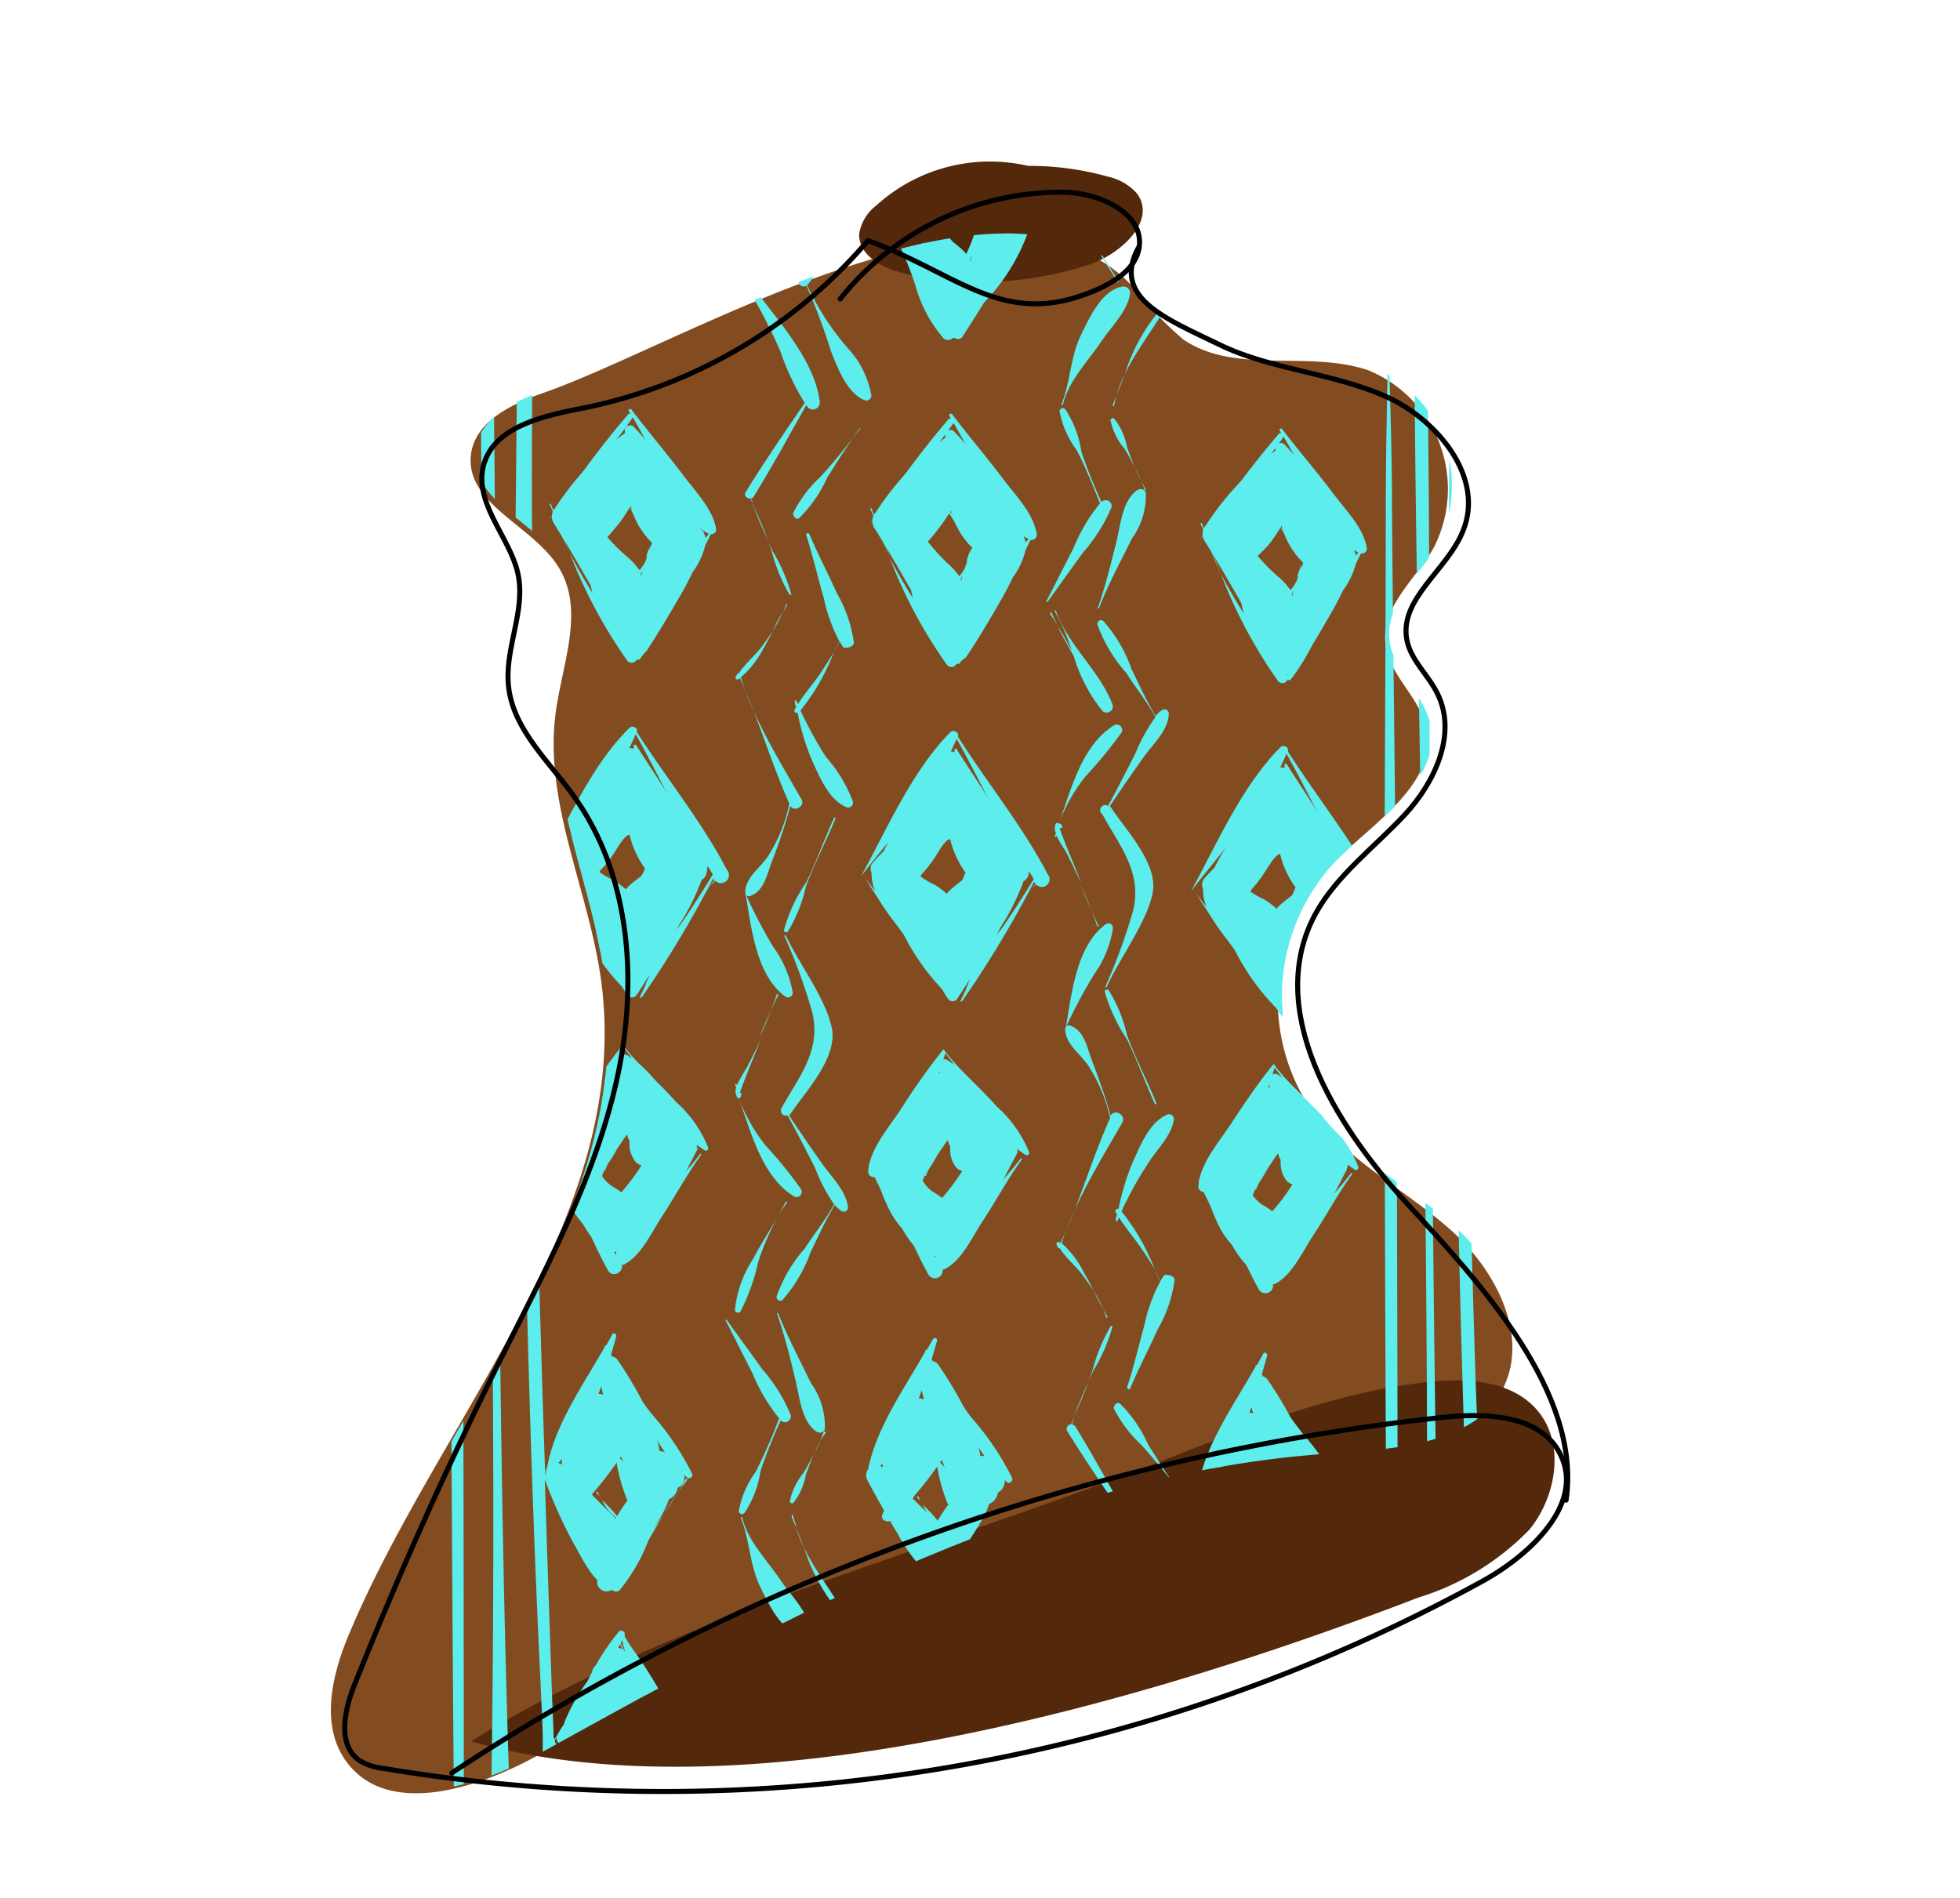 <svg xmlns="http://www.w3.org/2000/svg" xmlns:xlink="http://www.w3.org/1999/xlink" viewBox="0 0 97.28 94.22"><defs><style>.cls-1,.cls-7{fill:none;}.cls-2{opacity:0.33;}.cls-3{fill:#834c20;}.cls-4{fill:#54280a;}.cls-5{clip-path:url(#clip-path);}.cls-6{fill:#5deded;}.cls-7{stroke:#000;stroke-linecap:round;stroke-linejoin:round;stroke-width:0.25px;}</style><clipPath id="clip-path"><path class="cls-1" d="M27.2,19.31c-1.59.55-3.45,1.43-3.63,3.11-.25,2.46,3.14,3.5,4.4,5.63s.13,4.73-.2,7.15C27.18,39.69,29.44,44,30,48.53,31.58,60.17,22.12,70,17.56,80.85c-.86,2-1.5,4.53-.24,6.35,2,2.89,6.5,1.47,9.58-.23C39.22,80.15,52,73.05,66.07,72.14c3.26-.21,7.21-.47,8.7-3.37,1.35-2.64-.33-5.88-2.53-7.85s-5-3.36-6.77-5.72a9.81,9.81,0,0,1,.74-12.37c2.08-2.14,5.49-4.13,4.75-7-.38-1.5-1.89-2.59-2-4.14-.16-1.76,1.46-3.1,2.37-4.62a6.37,6.37,0,0,0-3.24-8.87c-3-1-6.57.24-9.16-1.52a19.8,19.8,0,0,1-2.65-2.76C49.74,7.2,34.11,16.89,27.2,19.31Z"/></clipPath></defs><title>Prancheta 1 cópia 14ldpi</title><g id="Camada_2" data-name="Camada 2"><path class="cls-3" d="M27,19.49c-1.59.55-3.45,1.43-3.63,3.11-.25,2.46,3.15,3.5,4.4,5.63s.13,4.73-.19,7.15c-.6,4.49,1.66,8.83,2.26,13.33C31.39,60.35,21.93,70.2,17.37,81c-.86,2-1.5,4.53-.24,6.35,2,2.89,6.5,1.47,9.58-.23C39,80.33,51.83,73.23,65.88,72.32c3.26-.21,7.21-.47,8.7-3.37,1.35-2.64-.33-5.88-2.53-7.86s-5-3.35-6.77-5.71A9.81,9.81,0,0,1,66,43c2.09-2.14,5.5-4.13,4.76-7-.39-1.5-1.9-2.59-2-4.14-.16-1.76,1.47-3.1,2.37-4.62a6.37,6.37,0,0,0-3.24-8.87c-3-1-6.57.24-9.16-1.52a19.74,19.74,0,0,1-2.64-2.76C49.55,7.38,33.92,17.07,27,19.49Z"/><path class="cls-4" d="M51.54,8.37a8.39,8.39,0,0,0-8.06,1.84,2.2,2.2,0,0,0-.84,1.43c0,1.07,1.2,1.69,2.24,1.93a17.29,17.29,0,0,0,9.19-.44c1.56-.52,3.33-2.16,2.38-3.5A2.65,2.65,0,0,0,55,8.77a14.38,14.38,0,0,0-7.78,0"/><path class="cls-4" d="M57.75,72.48C62,70.8,66.29,69.1,70.83,68.6c1.91-.21,4.1-.11,5.4,1.32,1.47,1.61,1.06,4.31-.32,6a13,13,0,0,1-5.53,3.38c-13,5-33.15,11.06-47,7.13C33.3,80.21,46.71,76.85,57.75,72.48Z"/><g class="cls-5"><path class="cls-6" d="M24.65,47.75c-.12-14.29.09-28.64-.55-42.91,0-.07-.11-.07-.12,0-.36,14.28.13,28.62.28,42.91s.37,28.61.09,42.9a.52.52,0,0,0,1,0C24.83,76.37,24.77,62,24.65,47.75Z"/><path class="cls-6" d="M34,73.46c-.11.21-.23.41-.35.61.13-.19.27-.38.42-.56S34,73.41,34,73.46Z"/><path class="cls-6" d="M30.94,81.3c.4.91.72,1.84,1.09,2.76a8.15,8.15,0,0,0,1,2c.23.28.65,0,.57-.33a8.81,8.81,0,0,0-1.21-2.26c-.46-.75-.95-1.49-1.39-2.26l0-.07c.06-.16-.17-.27-.28-.16A11.81,11.81,0,0,0,29,83.8c-.48.85-.94,1.72-1.48,2.53a.54.54,0,0,0-.05-.11c0-.11,0-.22,0-.33-.08-1.84-.14-3.68-.2-5.53q-.12-3.47-.23-6.93a24.5,24.5,0,0,0,1.41,3.14c.43.73,1,2.05,1.88,2.29a.28.28,0,0,0,.42.07,8.68,8.68,0,0,0,1.41-2.42c.24-.44.5-.88.76-1.31-.33.47-.68.92-1,1.37a15,15,0,0,0-1.34,1.64,10.72,10.72,0,0,0-1.52-2,20.22,20.22,0,0,1-2-3.07c-.05-1.29-.09-2.58-.13-3.86-.22-7.12-.42-14.24-.46-21.36s0-14.23-.06-21.35c-.06-7.38.17-14.78-.17-22.15,0,0,0,0,0,0-.62,7.36-.56,14.77-.66,22.15-.09,7.13,0,14.23.2,21.35s.28,14.24.5,21.36q.16,5.52.4,11.06c.08,1.85.18,3.69.25,5.53.06,1.59-.19,3.28.38,4.78a.15.15,0,0,0,.28,0,12.09,12.09,0,0,0,0-4.2A17.88,17.88,0,0,0,29,89.34a5,5,0,0,0,2.16,2.15.17.17,0,0,0,.19-.25l-.08-.09c.68-.22.85-1.06,1.1-1.66.35-.86.69-1.71,1-2.57,0,0,0,0,0,0-.54.7-1.07,1.4-1.59,2.11-.35.48-.92,1-.95,1.62-.48-.46-1.06-.85-1.52-1.32a8.78,8.78,0,0,1-1.78-2.94c.52-.85,1.11-1.65,1.68-2.45A13.31,13.31,0,0,0,30.94,81.3Z"/><path class="cls-6" d="M32.91,75.2c.26-.37.51-.75.75-1.13C33.4,74.43,33.15,74.81,32.91,75.2Z"/><path class="cls-6" d="M28.57,11.36c.21.31.43.61.65.91A10,10,0,0,0,28.57,11.36Z"/><path class="cls-6" d="M34.08,7.72A14.38,14.38,0,0,0,32.4,5.31a.38.38,0,0,0-.13-.1c-.13-.16-.25-.33-.37-.49s-.11,0-.08.06l0,.07a.07.07,0,0,0-.11,0,28.37,28.37,0,0,0-2.26,3.74,10.4,10.4,0,0,0-.5.92c-.26.44-.52.88-.8,1.31l0,0s-.1,0-.06.05l0,0L28,11.1c0,.05.05.09.07,0l.12-.21c.07.07.13.15.2.23A19.19,19.19,0,0,1,29.59,14,7,7,0,0,0,31,16.6a.34.34,0,0,0,.48,0l.09,0a.27.27,0,0,0,.39-.06c.37-.56.72-1.13,1.08-1.7a10,10,0,0,0,2.12-3.41c.13-.21.26-.42.38-.63l.14.16c.14.14.43,0,.35-.2A15,15,0,0,0,34.08,7.72Zm-.25,4c-.12.14-.27.3-.44.52-.58.77-1.16,1.54-1.76,2.3-.49-.91-1.12-1.73-1.6-2.66a2.91,2.91,0,0,1,0-2.48,13.07,13.07,0,0,0,1.36-2.66.71.71,0,0,0,0-.14c.11-.28.21-.56.31-.84l0,.06h0a7.56,7.56,0,0,0,.76,1.43c.5,1,.94,2,1.41,3a2.16,2.16,0,0,1,.2.54A4,4,0,0,1,33.83,11.69Z"/><path class="cls-6" d="M34.9,26.68c-.1.23-.21.45-.33.67l.39-.63S34.92,26.64,34.9,26.68Z"/><path class="cls-6" d="M33.12,29.81a10,10,0,0,0-1.55,2.73v0a34.93,34.93,0,0,1-3.28-5.05,24.84,24.84,0,0,0,2.84,5.3.28.28,0,0,0,.48-.07.1.1,0,0,0,.14,0,9.56,9.56,0,0,0,1.52-2.79c.22-.48.45-1,.7-1.44C33.69,28.92,33.4,29.37,33.12,29.81Z"/><path class="cls-6" d="M34,28.46c.22-.36.42-.73.61-1.11C34.36,27.71,34.15,28.08,34,28.46Z"/><path class="cls-6" d="M27.62,25.91a15.53,15.53,0,0,0,.66,1.56C28.06,27,27.85,26.43,27.62,25.91Z"/><path class="cls-6" d="M33.86,23.52c-.82-1.08-1.7-2.11-2.52-3.19-.06-.07-.18,0-.13.08s.05.09.07.14a.11.11,0,0,0-.09,0,47,47,0,0,0-3.69,4.94c0-.14-.1-.28-.14-.43s-.09,0-.07,0,.12.29.19.43l-.19.28s0,0,0,0,.13-.15.2-.23l.12.29c0-.1-.06-.21-.1-.31a48.1,48.1,0,0,0,3.9-4.8c.59,1,1.13,2.1,1.74,3.13s1,2.12,2,2.63c.16.09.42,0,.39-.22C35.39,25.26,34.48,24.36,33.86,23.52Z"/><path class="cls-6" d="M34.88,43.48c-.47.92-.94,1.83-1.43,2.73A14.25,14.25,0,0,0,34.88,43.48Z"/><path class="cls-6" d="M35.23,44c-.17.2-.32.41-.47.62Z"/><path class="cls-6" d="M36.07,43.16c-1.25-2.4-3-4.54-4.46-6.82h0c.08-.21-.23-.36-.37-.21C29.33,38,28.1,40.91,26.8,43.27h0c1.64-2.12,3.72-4.34,4.75-6.83,1.2,2.13,2.21,4.41,3.53,6.47-.06.19-.14.37-.21.56.09-.16.17-.32.25-.48.09.13.17.27.26.41-.49.81-1,1.6-1.55,2.41-.23.3-.46.6-.68.91l.29-.52a19,19,0,0,1-2,2.54c-.13-.26-.25-.52-.35-.78a.28.28,0,0,0,.11-.37A2.9,2.9,0,0,0,30.7,47l-.05-.14a.1.1,0,0,0-.15,0c-.44-.38-.93-.72-1.34-1.09A15.85,15.85,0,0,1,27,43.34s-.05,0,0,0A25.8,25.8,0,0,0,28.76,46a7.68,7.68,0,0,0,1.69,1.82,4.4,4.4,0,0,0,.68,1.56.28.28,0,0,0,.47,0c.23-.34.44-.69.65-1-.09.2-.18.4-.25.6,0,0,0,0,0,0l0,0c-.07.15-.15.3-.21.45s0,.1.07.06a52.9,52.9,0,0,0,3.53-5.88l0,0,.06.06c-.09.15-.19.29-.29.44.1-.14.22-.27.33-.4A.35.35,0,0,0,36.07,43.16Z"/><path class="cls-6" d="M34.76,57.27c-.77,1-1.62,1.85-2.41,2.79a6.65,6.65,0,0,0-1.66,2.41c-.9-1.41-2-2.68-2.85-4.13.9,1.51,1.48,3.18,2.34,4.72.21.38.78.09.68-.28h.08c.85-.41,1.38-1.57,1.88-2.35.66-1,1.26-2.12,2-3.14C34.78,57.27,34.76,57.26,34.76,57.27Z"/><path class="cls-6" d="M27.75,58.18l.09.16Z"/><path class="cls-6" d="M33.55,54.69c-.81-.93-1.82-1.76-2.56-2.73v0s-.06-.11-.11-.06h0c-.75.94-1.42,1.93-2.08,2.94s-1.56,2-1.61,3.11a.27.27,0,0,0,.4.23l.1-.09a.86.86,0,0,0,.07.1l-.06-.1a8.3,8.3,0,0,0,1.84-2.82A14,14,0,0,0,31,52.05c.76.94,1.34,2.08,2.06,3.05a6,6,0,0,0,1.92,2,.12.12,0,0,0,.17-.13A6,6,0,0,0,33.55,54.69Z"/><path class="cls-6" d="M32.33,70.16a28.48,28.48,0,0,1-2-2.91c.09-.32.18-.63.26-.94,0-.11-.14-.19-.2-.08s-.2.37-.31.56c0,0,0,0,0,0s-.1,0-.07,0l0,.07c-1.07,1.9-2.49,3.86-2.86,6a.11.11,0,0,0,.18.1c1.64-1.36,2.36-3.6,3-5.65.63,1,1.16,2.19,1.78,3.24a9.38,9.38,0,0,0,2,2.8.17.17,0,0,0,.25-.19A14,14,0,0,0,32.33,70.16Z"/><path class="cls-6" d="M39.19,29.52a0,0,0,0,0,.09,0,8.6,8.6,0,0,0-.93-2.16c-.08-.16-.16-.33-.23-.49l.19.51A8.31,8.31,0,0,0,39.19,29.52Z"/><path class="cls-6" d="M37.39,25.1c.21.59.47,1.17.73,1.73C37.9,26.24,37.66,25.67,37.39,25.1Z"/><path class="cls-6" d="M37.26,14.09a17,17,0,0,0,1-2.13c.26-.59.52-1.2.8-1.79a.39.39,0,0,0,.57-.48l-.15-.3c.06-.09.1-.19.16-.28s0-.08-.07,0l-.12.25c-.82-1.63-2-3.1-2.74-4.78,0,0-.09,0-.06,0,1,1.73,1.41,3.73,2.33,5.47a.86.86,0,0,0,.07.1c-.33.63-.71,1.25-1.08,1.86a9.8,9.8,0,0,0-1.23,2.3c0,.15.17.3.28.16a.78.78,0,0,0,.1-.15,25.19,25.19,0,0,1,1.62,3.14A12.46,12.46,0,0,0,39.94,20c-1,1.47-2,2.91-2.92,4.41-.11.16,0,.31.18.33s.13.28.19.41c0-.13-.09-.27-.14-.41a.18.18,0,0,0,.16-.1c.92-1.48,1.74-3,2.61-4.53l.08.12a.35.35,0,0,0,.59-.25C40.46,17.84,38.45,15.75,37.26,14.09Z"/><path class="cls-6" d="M39,30c0,.14-.09.27-.14.4l.21-.37S39,29.94,39,30Z"/><path class="cls-6" d="M37.41,35.3c-.13-.32-.27-.64-.41-1C37.12,34.66,37.26,35,37.41,35.3Z"/><path class="cls-6" d="M39.77,39.66c-.79-1.39-1.68-2.85-2.36-4.36.59,1.53,1.1,3.1,1.77,4.59a7.79,7.79,0,0,1-1.07,2.62c-.38.57-1.14,1.07-1.12,1.8a.17.17,0,0,0,.22.17c.71-.23.86-1.08,1.1-1.72A27.06,27.06,0,0,0,39.23,40C39.41,40.34,40,40,39.77,39.66Z"/><path class="cls-6" d="M37.89,32.19c.17-.28.31-.57.46-.87-.18.28-.37.55-.56.8-.33.43-.82.83-1.12,1.3,0,0-.07,0-.05,0v0s-.07.1-.1.16,0,.19.14.13,0,0,.07-.05c.09.2.17.4.26.61-.08-.22-.15-.43-.22-.65A4.84,4.84,0,0,0,37.89,32.19Z"/><path class="cls-6" d="M38.35,31.32a5.91,5.91,0,0,0,.49-.93C38.66,30.69,38.5,31,38.35,31.32Z"/><path class="cls-6" d="M38.38,47A24.06,24.06,0,0,1,37,44.35s0,0,0,0c.29,1.66.52,4.08,2,5.13a.24.24,0,0,0,.35-.2A5.45,5.45,0,0,0,38.38,47Z"/><path class="cls-6" d="M39.74,59A20.31,20.31,0,0,0,38,56.86a8.85,8.85,0,0,1-1.28-2.21c.6,1.72,1.15,3.79,2.7,4.74A.26.26,0,0,0,39.74,59Z"/><path class="cls-6" d="M36.68,54.65v0Z"/><path class="cls-6" d="M36.79,54.34a.07.07,0,0,0,0-.09l0,0a.08.08,0,0,0-.07,0c.13-.43.78-2,.82-2.12l.24-.6q-.34.75-.72,1.47a9.79,9.79,0,0,0-.5.89s0,0,0-.06-.1,0-.08,0l.06.15a.54.54,0,0,0,.05.48.14.14,0,0,0,.13.06h0l0,.1s0-.07,0-.1S36.76,54.46,36.79,54.34Z"/><path class="cls-6" d="M37.69,51.51c.21-.45.41-.91.58-1.37C38.07,50.59,37.87,51,37.69,51.51Z"/><path class="cls-6" d="M38.55,49.37c-.09.26-.18.51-.28.77.12-.25.22-.5.35-.74C38.65,49.35,38.56,49.31,38.55,49.37Z"/><path class="cls-6" d="M38.57,60.42l0-.08A.56.56,0,0,0,38.57,60.42Z"/><path class="cls-6" d="M37.37,62.5A5.59,5.59,0,0,0,36.48,65a.15.15,0,0,0,.28.08,10.12,10.12,0,0,0,.87-2.44,12.69,12.69,0,0,1,.94-2.18C38.18,61.11,37.74,61.79,37.37,62.5Z"/><path class="cls-6" d="M39,59.65c-.11.23-.24.46-.36.69a4.88,4.88,0,0,1,.43-.65S39,59.6,39,59.65Z"/><path class="cls-6" d="M37.82,67.94c-.58-.81-1.17-1.61-1.75-2.43a0,0,0,1,0-.07,0c.46.89.9,1.78,1.35,2.66a9.05,9.05,0,0,0,1.32,2.23,25.93,25.93,0,0,1-1.16,2.65A4.67,4.67,0,0,0,36.67,75a.16.16,0,0,0,.27.11A5.11,5.11,0,0,0,37.75,73a25.39,25.39,0,0,1,1-2.5h0a.29.29,0,0,0,.49-.28A8.2,8.2,0,0,0,37.82,67.94Z"/><path class="cls-6" d="M38.76,78.46c-.67-1-1.67-2-1.92-3.15,0,0-.1,0-.08,0,.47,1.14.43,2.38,1,3.51.4.81,1,2.13,2,2.33a.33.33,0,0,0,.41-.31C40.11,80,39.24,79.17,38.76,78.46Z"/><path class="cls-6" d="M39.54,81.38l-2.43,4s0,.08.07,0l2.43-4S39.57,81.34,39.54,81.38Z"/><path class="cls-6" d="M37.71,84.89a6.5,6.5,0,0,0,.59-.69A5.52,5.52,0,0,0,37.71,84.89Z"/><path class="cls-6" d="M38.43,84l-.13.21.18-.15C38.54,84,38.45,83.94,38.43,84Z"/><path class="cls-6" d="M38.46,88.42A11.23,11.23,0,0,1,37,85.74c.21-.24.41-.49.62-.74l.09-.11-.1.1-.62.72s0-.07-.05-.1-.09,0-.07,0,0,.1.05.15l-.06.07a0,0,0,1,0,0,0l0-.06c.32.91.64,1.82,1,2.7.3.69.71,1.81,1.52,2a.11.11,0,0,0,.13-.1C39.65,89.67,38.88,89,38.46,88.42Z"/><path class="cls-6" d="M42.06,17.26a13.08,13.08,0,0,1-2-3.1,16.78,16.78,0,0,0,1.72-2.58,2.29,2.29,0,0,0,.55-1.69A5.18,5.18,0,0,0,41.31,8c-.8-1.21-1.64-2.4-2.34-3.67,0,0-.09,0-.07,0a31.37,31.37,0,0,1,2.27,5c.62,1.94-.89,2.9-1.52,4.58-.08.22.2.39.38.27a32.73,32.73,0,0,1,1.23,3.3c.34.83.77,2,1.62,2.37a.25.25,0,0,0,.37-.21A4.63,4.63,0,0,0,42.06,17.26Z"/><path class="cls-6" d="M42.71,21.25c-.63.83-1.28,1.64-2,2.43a6.17,6.17,0,0,0-1.35,1.8c0,.16.16.34.3.24a6.61,6.61,0,0,0,1.39-2c.52-.85,1.06-1.67,1.63-2.48C42.72,21.25,42.71,21.24,42.71,21.25Z"/><path class="cls-6" d="M41,37.58a19.24,19.24,0,0,1-1.27-2.32,10.45,10.45,0,0,0,1.65-2.88c-.22.37-.46.73-.69,1.08s-.78,1-1.09,1.49l-.07-.18a0,0,0,0,0-.08,0c0,.11,0,.21.07.31l-.08.14a.12.12,0,0,0,.15.16,11.42,11.42,0,0,0,.72,2.38c.37.8.82,1.92,1.67,2.29a.24.24,0,0,0,.35-.27A7,7,0,0,0,41,37.58Z"/><path class="cls-6" d="M41.53,29.43c-.45-1-.94-1.93-1.36-2.92a.08.08,0,0,0-.15.06c.32,1,.57,2.09.87,3.13a8.21,8.21,0,0,0,.77,2.13l-.27.55c.1-.18.19-.36.28-.54.06.09.11.19.18.28s.54,0,.53-.22A6.73,6.73,0,0,0,41.53,29.43Z"/><path class="cls-6" d="M41.4,40.59c-.46,1-.87,2.14-1.37,3.18a8,8,0,0,0-1.12,2.39.11.11,0,0,0,.19.08A7.29,7.29,0,0,0,40,44c.42-1.14,1-2.24,1.46-3.36C41.49,40.59,41.42,40.54,41.4,40.59Z"/><path class="cls-6" d="M40.82,57.78c-.57-.8-1.12-1.61-1.66-2.42a.23.23,0,0,0,.07-.07C40,54.15,41.6,52.48,41.28,51S39.67,47.85,39,46.43c0,0-.09,0-.08,0a27.94,27.94,0,0,1,1.39,3.8c.47,1.91-.66,3.21-1.52,4.77a.25.25,0,0,0,.3.36c.47.86.92,1.73,1.36,2.6a8.53,8.53,0,0,0,.95,1.82c-.42.76-1,1.47-1.45,2.18a7.12,7.12,0,0,0-1.4,2.38.18.18,0,0,0,.3.17,7.35,7.35,0,0,0,1.39-2.38c.38-.77.74-1.58,1.19-2.32a1.63,1.63,0,0,0,.34.3.21.21,0,0,0,.32-.18C42,59.12,41.29,58.44,40.82,57.78Z"/><path class="cls-6" d="M40.25,68.65c-.56-1.16-1.15-2.27-1.63-3.47,0,0-.07,0-.06,0,.38,1.09.65,2.19.92,3.31.21.86.29,2,1,2.54.14.12.42.11.46-.12A3.66,3.66,0,0,0,40.25,68.65Z"/><path class="cls-6" d="M39.87,73.12a3.33,3.33,0,0,0-.67,1.39.11.11,0,0,0,.18.08A3.18,3.18,0,0,0,40,73.18l.38-1C40.23,72.51,40.05,72.82,39.87,73.12Z"/><path class="cls-6" d="M40.39,72.19a6,6,0,0,0,.32-.68C40.59,71.73,40.49,72,40.39,72.19Z"/><path class="cls-6" d="M40.88,71.07c-.05.15-.11.3-.17.44A3.38,3.38,0,0,1,41,71.1S40.89,71,40.88,71.07Z"/><path class="cls-6" d="M39.9,76.82c-.13-.35-.26-.68-.39-1A7.39,7.39,0,0,0,39.9,76.82Z"/><path class="cls-6" d="M41.91,80.09c-.64-1.12-1.46-2.13-2-3.27a9.16,9.16,0,0,0,1.89,3.36A.08.08,0,0,0,41.91,80.09Z"/><path class="cls-6" d="M39.3,75.3l.21.5c0-.17-.1-.35-.14-.54S39.28,75.24,39.3,75.3Z"/><path class="cls-6" d="M41.37,82.39a8.07,8.07,0,0,0,.4-1.17C41.64,81.61,41.49,82,41.37,82.39Z"/><path class="cls-6" d="M40.86,83.46c-.39.71-1.06,1.32-1.17,2.13,0,.09.08.21.18.14a4,4,0,0,0,1.07-2c.16-.42.29-.86.43-1.29C41.21,82.76,41,83.12,40.86,83.46Z"/><path class="cls-6" d="M41.91,80.58a4.56,4.56,0,0,1-.14.64c.07-.2.14-.41.22-.62C42,80.56,41.92,80.53,41.91,80.58Z"/><path class="cls-6" d="M42.59,89.76A9.42,9.42,0,0,0,41,88.14a6.66,6.66,0,0,1-1.48-2.51h0a8.58,8.58,0,0,0,1.08,2.68c.43.66,1.06,1.51,1.88,1.62A.12.12,0,0,0,42.59,89.76Z"/><path class="cls-6" d="M55.11,65.86a.05.05,0,0,1,.1,0,8.28,8.28,0,0,1-.94,2.16c-.08.16-.15.33-.23.49l.19-.51A8.45,8.45,0,0,1,55.11,65.86Z"/><path class="cls-6" d="M53.31,70.28c.22-.59.47-1.16.73-1.73C53.82,69.14,53.58,69.71,53.31,70.28Z"/><path class="cls-6" d="M53.18,81.29a15.67,15.67,0,0,1,1,2.13c.26.6.52,1.2.81,1.79.26-.24.74.1.56.49,0,.1-.1.19-.15.29s.11.19.16.28-.05.08-.07,0-.08-.17-.11-.25c-.83,1.63-2,3.11-2.74,4.79,0,0-.1,0-.07,0,1-1.74,1.41-3.73,2.33-5.48a.24.24,0,0,1,.08-.09c-.34-.64-.72-1.26-1.09-1.87a9.41,9.41,0,0,1-1.22-2.3c0-.15.17-.3.28-.16a1.3,1.3,0,0,0,.1.15,28.22,28.22,0,0,0,1.62-3.14,11.9,11.9,0,0,1,1.22-2.48c-1-1.47-2-2.91-2.92-4.41a.22.22,0,0,1,.18-.33c.07-.13.13-.28.19-.41-.05.13-.09.27-.14.41a.24.24,0,0,1,.17.1c.91,1.48,1.73,3,2.6,4.53,0,0,.05-.08.09-.12.18-.2.62,0,.58.25C56.38,77.54,54.37,79.63,53.18,81.29Z"/><path class="cls-6" d="M54.9,65.39a3.17,3.17,0,0,0-.14-.4l.21.37S54.92,65.45,54.9,65.39Z"/><path class="cls-6" d="M53.33,60.08c-.13.32-.27.64-.41,1C53.05,60.72,53.18,60.4,53.33,60.08Z"/><path class="cls-6" d="M55.7,55.72c-.79,1.39-1.69,2.85-2.37,4.36.59-1.53,1.1-3.1,1.77-4.59A8,8,0,0,0,54,52.87c-.39-.57-1.14-1.07-1.13-1.8a.18.18,0,0,1,.23-.17c.71.23.85,1.08,1.09,1.72.34.91.68,1.82.93,2.76C55.34,55,55.9,55.36,55.7,55.72Z"/><path class="cls-6" d="M53.81,63.19a9,9,0,0,1,.46.87c-.18-.28-.37-.55-.56-.8-.33-.43-.81-.83-1.11-1.3,0,0-.08,0-.06,0v0l-.1-.17c0-.08,0-.19.14-.13s0,0,.07,0c.09-.2.18-.4.26-.6-.08.21-.15.42-.22.64A4.84,4.84,0,0,1,53.81,63.19Z"/><path class="cls-6" d="M54.27,64.06a5.91,5.91,0,0,1,.49.93C54.59,64.69,54.43,64.37,54.27,64.06Z"/><path class="cls-6" d="M54.3,48.37A24.06,24.06,0,0,0,52.9,51a0,0,0,0,1,0,0c.29-1.67.52-4.08,2-5.14a.23.23,0,0,1,.34.2A5.4,5.4,0,0,1,54.3,48.37Z"/><path class="cls-6" d="M55.67,36.35a21.6,21.6,0,0,1-1.78,2.17,8.28,8.28,0,0,0-1.28,2.21c.59-1.71,1.14-3.79,2.7-4.74A.27.27,0,0,1,55.67,36.35Z"/><path class="cls-6" d="M52.61,40.73v0Z"/><path class="cls-6" d="M52.72,41s0,.08,0,.09l-.06,0a.06.06,0,0,1-.07,0c.13.43.78,2,.83,2.12s.16.4.23.6c-.23-.49-.47-1-.71-1.46-.12-.24-.38-.58-.51-.9,0,0,0,0,0,.06s-.1,0-.08,0l.06-.16a.54.54,0,0,1,0-.48.11.11,0,0,1,.13,0h0l0-.1a.38.38,0,0,0,0,.1C52.67,40.9,52.68,40.92,52.72,41Z"/><path class="cls-6" d="M53.61,43.87c.21.46.41.91.59,1.38C54,44.79,53.79,44.34,53.61,43.87Z"/><path class="cls-6" d="M54.47,46c-.08-.25-.18-.51-.27-.76.11.24.21.5.34.73A0,0,0,1,1,54.47,46Z"/><path class="cls-6" d="M53.74,27.44c-.58.81-1.17,1.61-1.74,2.43a0,0,0,0,1-.08,0c.46-.88.9-1.78,1.36-2.66a8.47,8.47,0,0,1,1.32-2.23c-.37-.89-.71-1.79-1.17-2.65a4.67,4.67,0,0,1-.84-1.91.16.16,0,0,1,.28-.11,5.15,5.15,0,0,1,.8,2.11,25.39,25.39,0,0,0,1,2.5h0a.29.29,0,0,1,.49.28A8.47,8.47,0,0,1,53.74,27.44Z"/><path class="cls-6" d="M54.68,16.92c-.67,1-1.66,2-1.92,3.15,0,.05-.1,0-.08,0,.47-1.14.43-2.38,1-3.5.4-.82,1-2.14,2-2.34a.33.33,0,0,1,.41.31C56,15.4,55.16,16.21,54.68,16.92Z"/><path class="cls-6" d="M55.47,14,53,10.06a0,0,0,1,1,.07,0L55.54,14S55.49,14,55.47,14Z"/><path class="cls-6" d="M53.63,10.49a7.68,7.68,0,0,1,.59.69A6.5,6.5,0,0,1,53.63,10.49Z"/><path class="cls-6" d="M54.35,11.39a2.39,2.39,0,0,0-.13-.21l.18.16C54.46,11.38,54.37,11.44,54.35,11.39Z"/><path class="cls-6" d="M54.39,7a11.3,11.3,0,0,0-1.47,2.68l.62.74.09.11-.09-.1-.63-.72a1,1,0,0,1,0,.1c0,.05-.1,0-.08,0l.06-.15-.07-.07s0,0,0,0l0,.06c.32-.91.64-1.82,1-2.7.3-.68.71-1.81,1.52-2a.1.1,0,0,1,.13.1C55.57,5.71,54.8,6.39,54.39,7Z"/><path class="cls-6" d="M58,78.12a13.41,13.41,0,0,0-2,3.1,16.88,16.88,0,0,1,1.72,2.59,2.23,2.23,0,0,1,.55,1.68,5.18,5.18,0,0,1-1.06,1.88c-.79,1.21-1.63,2.41-2.34,3.67,0,0-.09,0-.07,0a30.55,30.55,0,0,0,2.28-5c.61-1.94-.9-2.9-1.53-4.58-.08-.22.2-.38.38-.27a29,29,0,0,0,1.23-3.3c.34-.83.78-2,1.63-2.37a.25.25,0,0,1,.36.21A4.48,4.48,0,0,1,58,78.12Z"/><path class="cls-6" d="M58.63,74.13c-.63-.83-1.28-1.64-2-2.43a6.35,6.35,0,0,1-1.35-1.8c0-.16.16-.34.31-.23a6.59,6.59,0,0,1,1.38,2c.52.85,1.06,1.67,1.63,2.48C58.64,74.13,58.63,74.14,58.63,74.13Z"/><path class="cls-6" d="M56.94,57.81a17.88,17.88,0,0,0-1.28,2.32A10.39,10.39,0,0,1,57.31,63c-.21-.37-.45-.73-.69-1.08s-.77-1-1.08-1.49a1.42,1.42,0,0,0-.08.18,0,0,0,0,1-.08,0c0-.11,0-.21.07-.31a1,1,0,0,0-.08-.14.12.12,0,0,1,.15-.16,11.45,11.45,0,0,1,.73-2.38c.36-.8.81-1.92,1.67-2.29a.24.24,0,0,1,.34.27C58.12,56.41,57.37,57.1,56.94,57.81Z"/><path class="cls-6" d="M57.45,66c-.45,1-.94,1.93-1.36,2.92,0,.09-.17,0-.15-.06.33-1,.58-2.09.87-3.13a7.88,7.88,0,0,1,.78-2.13c-.1-.18-.19-.36-.28-.55.1.18.2.36.28.54.06-.09.11-.19.18-.28s.54,0,.53.22A6.73,6.73,0,0,1,57.45,66Z"/><path class="cls-6" d="M57.32,54.79c-.46-1-.87-2.14-1.37-3.18a8.54,8.54,0,0,1-1.12-2.39c0-.09.13-.14.19-.08a7.31,7.31,0,0,1,.92,2.25c.42,1.14,1,2.25,1.45,3.36C57.41,54.8,57.34,54.84,57.32,54.79Z"/><path class="cls-6" d="M56.74,37.61c-.56.79-1.12,1.6-1.66,2.41a.23.23,0,0,1,.07.07c.75,1.14,2.37,2.81,2.05,4.28S55.59,47.53,54.92,49a0,0,0,1,1-.07,0,28.81,28.81,0,0,0,1.39-3.8c.46-1.91-.67-3.21-1.52-4.77A.25.25,0,0,1,55,40c.46-.86.91-1.73,1.35-2.6a8.67,8.67,0,0,1,1-1.81c-.42-.76-1-1.48-1.45-2.19A7.29,7.29,0,0,1,54.47,31a.18.18,0,0,1,.3-.17,7.17,7.17,0,0,1,1.39,2.38c.38.77.74,1.58,1.19,2.32a2,2,0,0,1,.35-.3.21.21,0,0,1,.31.18C58,36.26,57.21,36.94,56.74,37.61Z"/><path class="cls-6" d="M56.18,26.73C55.61,27.89,55,29,54.54,30.2c0,0-.07,0-.06,0,.38-1.09.65-2.19.93-3.31.21-.86.29-2,1-2.54.15-.12.42-.1.46.12A3.64,3.64,0,0,1,56.18,26.73Z"/><path class="cls-6" d="M55.8,22.26a3.18,3.18,0,0,1-.68-1.39.11.11,0,0,1,.19-.08,3.29,3.29,0,0,1,.63,1.41c.12.33.24.66.38,1C56.15,22.87,56,22.56,55.8,22.26Z"/><path class="cls-6" d="M56.32,23.19c.11.22.22.45.31.68C56.52,23.65,56.41,23.42,56.32,23.19Z"/><path class="cls-6" d="M56.8,24.32c0-.15-.11-.3-.17-.45l.24.42S56.82,24.37,56.8,24.32Z"/><path class="cls-6" d="M55.82,18.57c-.12.34-.25.68-.39,1A8.13,8.13,0,0,1,55.82,18.57Z"/><path class="cls-6" d="M57.83,15.3c-.64,1.11-1.45,2.12-2,3.27a9,9,0,0,1,1.9-3.36A.07.07,0,0,1,57.83,15.3Z"/><path class="cls-6" d="M55.23,20.09c.07-.17.14-.34.2-.51a4.72,4.72,0,0,0-.13.54C55.29,20.17,55.2,20.14,55.23,20.09Z"/><path class="cls-6" d="M57.29,13a8.07,8.07,0,0,1,.4,1.17Z"/><path class="cls-6" d="M56.78,11.92c-.38-.7-1.06-1.32-1.17-2.13,0-.09.08-.21.18-.14a4,4,0,0,1,1.07,2c.16.43.29.86.43,1.29A9.56,9.56,0,0,0,56.78,11.92Z"/><path class="cls-6" d="M57.83,14.8a4.56,4.56,0,0,0-.14-.64c.08.21.14.42.22.62C57.93,14.82,57.84,14.85,57.83,14.8Z"/><path class="cls-6" d="M58.51,5.62c-.35.66-1.09,1.08-1.59,1.62a6.76,6.76,0,0,0-1.49,2.51h0A8.12,8.12,0,0,1,56.5,7.07c.42-.66,1-1.51,1.88-1.62C58.48,5.44,58.56,5.52,58.51,5.62Z"/><path class="cls-6" d="M30,10.93a2.58,2.58,0,0,1,.19-.37c-.08.12-.16.23-.25.34S30,11,30,10.93Z"/><path class="cls-6" d="M30.22,10.56l.05-.09Z"/><path class="cls-6" d="M31.62,8.55a.86.86,0,0,0,.05-.27.08.08,0,0,0-.12-.07c-.39.21-.53.68-.71,1.06s-.35.82-.57,1.2c.23-.38.54-.72.79-1.07a4.05,4.05,0,0,0,.53-.77,1.15,1.15,0,0,1,.14.17,2.72,2.72,0,0,1-.11-.25Z"/><path class="cls-6" d="M32,9.27a4.66,4.66,0,0,0-.3-.47A3.76,3.76,0,0,0,32,9.27Z"/><path class="cls-6" d="M32.38,9.73,32,9.27c.11.2.2.41.29.59s.24.69.54.9c.07,0,.14,0,.13-.11C32.94,10.28,32.6,10,32.38,9.73Z"/><path class="cls-6" d="M34.59,10.31a.44.44,0,0,0-.36-.2s0-.09-.07-.13a.61.61,0,0,0,.11-.47,4.42,4.42,0,0,0-1.11-1.77L33,7.58a.47.47,0,0,0,.21-.35c0-.57-.61-1.07-1-1.47a.33.33,0,0,0-.2-.12.33.33,0,0,0-.61-.17c-.32.56-.95,1.3-.74,2a6.72,6.72,0,0,0-.66,1.07,11.94,11.94,0,0,0-.56,1.27,1.75,1.75,0,0,0-.22.51l-.12.25a.21.21,0,0,0,.12.28s0,.06,0,.08a.37.37,0,0,0,.21.23,11.78,11.78,0,0,0,.62,1.56,4.93,4.93,0,0,0,1.27,1.92.09.09,0,0,0,0,.05A.41.41,0,0,0,32,15a3.47,3.47,0,0,0,1.13-1.81c.3-.34.59-.68.86-1.05C34.37,11.6,34.9,11,34.59,10.31Zm-2.12,1.45c-.09.35-.16.7-.23,1.05h0a0,0,0,0,0,0,0,1,1,0,0,1,0-.1,9.55,9.55,0,0,0,.5-2.3s-.06,0-.07,0a6.59,6.59,0,0,1-.62,2,4.11,4.11,0,0,0-.3-.29,3.61,3.61,0,0,0-.33-.35,3,3,0,0,1-.75-1.38s0,0,0,0c.13-.25.24-.53.34-.77s.18-.44.26-.67a6.67,6.67,0,0,0,.48-.7,6.59,6.59,0,0,1,.81,1.53c.11.27.2.56.33.83A7.48,7.48,0,0,0,32.47,11.76Z"/><path class="cls-6" d="M29.66,26.76s.05.11.07,0a2.27,2.27,0,0,1,.21-.41A2.57,2.57,0,0,1,29.66,26.76Z"/><path class="cls-6" d="M29.94,26.39l.18-.29A1.75,1.75,0,0,0,29.94,26.39Z"/><path class="cls-6" d="M31.8,25.91c-.29-.36-.56-.74-.84-1.11a1.39,1.39,0,0,0,.06-.13,0,0,0,0,0-.05,0l-.06.08-.05-.06s0,0,0,0a.43.43,0,0,0,0,.07,7.57,7.57,0,0,0-.77,1.36A8.65,8.65,0,0,0,31,24.83c.23.36.47.72.7,1.09a3,3,0,0,0,.69,1s.07,0,.06,0A3,3,0,0,0,31.8,25.91Z"/><path class="cls-6" d="M35,27.08c.12-.25.25-.5.38-.75,0,0,0-.09-.06,0s-.21.24-.31.37a.93.93,0,0,0-.12-.33.17.17,0,0,0-.12-.1,11.56,11.56,0,0,0-1.46-2.67,13.2,13.2,0,0,0-1.86-2.42c-.17-.17-.52,0-.43.25l0,.06a14.67,14.67,0,0,0-3.45,3.7.65.65,0,0,0-.1.76c.64,1,1.24,2.07,1.85,3.11A4.88,4.88,0,0,0,31,31.91a.61.61,0,0,0,1.11.37c.62-.94,1.19-1.92,1.76-2.9.19-.33.35-.67.52-1A3.64,3.64,0,0,0,35,27.08Zm-4.84-.43c.19-.21.37-.44.53-.63s.42-.59.61-.9a3.91,3.91,0,0,0,1.06,1.82.41.41,0,0,0,0,.11l0-.08,0,0-.15.34c0-.1.06-.19.08-.29a7,7,0,0,0-.24.69l.06-.13,0,.08a6.14,6.14,0,0,0-.3,1,1.16,1.16,0,0,0,0-.18,4.12,4.12,0,0,0,.32-.78l-.18.32a2.92,2.92,0,0,1-.21.28,3.82,3.82,0,0,0-.57-.63A8.24,8.24,0,0,1,30.14,26.65Z"/><path class="cls-6" d="M34.08,40.78a6.51,6.51,0,0,0-.51-.64c-.63-1.1-1.33-2.1-2-3.16a.07.07,0,0,0-.12.05l0,.13a.61.61,0,0,0-.76.39l-.05.15a7.1,7.1,0,0,0-1.64,2,.6.6,0,0,0,.05.61,9.69,9.69,0,0,0-1.12,1.78,6.89,6.89,0,0,0-.52.56l-.07.08,0,0h0a.48.48,0,0,0,0,.42.07.07,0,0,0,0,.06c0,1.15,1,2.14,1.58,3a11.62,11.62,0,0,0,2.18,3c.41.3.84-.2.78-.6a.43.43,0,0,0,.28-.26A12,12,0,0,0,33.65,46a11.22,11.22,0,0,0,1.17-2.32.5.5,0,0,0,.23-.28C35.33,42.49,34.55,41.47,34.08,40.78Zm-2.24,2.69-.28.22a3.13,3.13,0,0,0-.5.45,4.52,4.52,0,0,0-.62-.46,4.34,4.34,0,0,1-.68-.39s0-.08.07-.12h0a5,5,0,0,0,.58-.73c.19-.26.48-.84.77-1l.07,0A4.69,4.69,0,0,0,32,43.09C32,43.21,31.9,43.34,31.84,43.47Z"/><path class="cls-6" d="M34.55,57.06a.37.37,0,0,0-.29-.54A7.17,7.17,0,0,0,33,54.38a5.36,5.36,0,0,0-1.86-2,.22.22,0,0,0-.33.19v0a.14.14,0,0,0-.1.17c0,.1.05.2.08.3a.55.55,0,0,0-.61.16,8.34,8.34,0,0,0-1.39,2.26,7.66,7.66,0,0,0-.5,1.72.2.2,0,0,0-.17.29s0,0,0,0l-.49-.13a.27.27,0,0,0-.3.39c.19.36.36.73.54,1.09h0a9.12,9.12,0,0,0,.53,1.2,5.86,5.86,0,0,0,.54.74,5,5,0,0,0,1,1.28.6.6,0,0,0,.64.07.75.75,0,0,0,0,.21.3.3,0,0,0,.38.29c.92-.3,1.32-1.44,1.83-2.21.71-1.08,1.22-2.22,1.83-3.36a.08.08,0,0,0,0-.09Zm-4.67,1.31.09-.24,0-.05s0,.08.07,0a2.58,2.58,0,0,1,.13-.31,7.17,7.17,0,0,0,.46-.75c.09-.14.19-.27.27-.4s.15-.21.22-.31a1.87,1.87,0,0,0,.07.22.31.31,0,0,1,.05.1.53.53,0,0,1,0,.13,1.45,1.45,0,0,0,.25.83.55.55,0,0,0,.35.25,10.6,10.6,0,0,1-1,1.34s0,0,0,0c-.17-.13-.35-.23-.53-.35A1.71,1.71,0,0,1,29.88,58.37Z"/><path class="cls-6" d="M29.63,73.7a.21.21,0,0,0,0,.06A.21.21,0,0,1,29.63,73.7Z"/><path class="cls-6" d="M29.41,74.13a1.82,1.82,0,0,1,.18-.37,2.39,2.39,0,0,1-.25.33S29.39,74.19,29.41,74.13Z"/><path class="cls-6" d="M31.91,73.86A10.84,10.84,0,0,0,30.7,72.3s0,0,0-.06a2.43,2.43,0,0,0,0-.66s-.07-.08-.1,0-.32.22-.44.38a1.5,1.5,0,0,0-.2.57,4.13,4.13,0,0,1-.36,1.21,10.21,10.21,0,0,1,.84-1c.05-.07.11-.14.15-.21a9.23,9.23,0,0,0,.51,1.85C31.4,74.82,32.16,74.37,31.91,73.86Z"/><path class="cls-6" d="M33.58,72.4a1.5,1.5,0,0,0-.85-.38h0a3.07,3.07,0,0,0-.36-1.13c.16-.41-.28-1-.48-1.33a20.34,20.34,0,0,0-1.27-2.11.47.47,0,0,0-.72.09,1,1,0,0,0-.1.5c-.09,0-.18.1-.15.19.11.32.2.63.29,1a.62.62,0,0,0-.74.22c-.05.07-.08.14-.13.21a.3.3,0,0,0-.21,0c-.78.2-.79,1.21-.91,1.89a6.48,6.48,0,0,0-.06,1.15.5.5,0,0,0-.74.64q.39.77.81,1.5c0,.07-.06.13-.08.2-.09.24.19.39.38.31.12.2.23.4.35.59a7.76,7.76,0,0,0,1.29,1.8,2.87,2.87,0,0,0-.25.67.47.47,0,0,0,.78.45A8.52,8.52,0,0,0,32.1,76.4c.28-.45.58-.89.83-1.35a4.37,4.37,0,0,0,.27-.64.68.68,0,0,0,.43-.56.57.57,0,0,0,.32-.36A1.11,1.11,0,0,0,33.58,72.4Zm-2.1,1.65a8,8,0,0,0-.85,1.2,7.87,7.87,0,0,0-.74-.79,2.08,2.08,0,0,0,.69.87l0,.06c-.4-.41-.81-.8-1.21-1.21a19.29,19.29,0,0,0,1.45-1.89,15.93,15.93,0,0,0,.76,1.62h0Z"/><path class="cls-6" d="M29.89,74.46l-.05-.07Z"/><path class="cls-6" d="M29.61,74.11a1.56,1.56,0,0,1,.23.28.8.8,0,0,1-.16-.32C29.66,74,29.57,74.07,29.61,74.11Z"/><path class="cls-6" d="M33.48,86.26a.59.59,0,0,0,.1-.71A22.83,22.83,0,0,0,31,81.31c-.05-.06-.13,0-.11.07,0,.21.09.4.13.61a3.15,3.15,0,0,1-.27-.59c0-.06-.1,0-.07,0a3.76,3.76,0,0,1,.2.46c-.4-.24-1,0-.84.6a.56.56,0,0,0,0,.12.5.5,0,0,0-.65.56,9.75,9.75,0,0,0-1.38,2.35L28,85.6a1.83,1.83,0,0,0-.37.65.24.24,0,0,0,.21.3,2.11,2.11,0,0,0,0,.25c0,1.27,1.5,2.64,2.27,3.55a.41.41,0,0,0,.2.13.54.54,0,0,0,.9-.11l0,0a.56.56,0,0,0,.66-.32A13.55,13.55,0,0,0,33,87.43l0-.09a.66.66,0,0,0,0-.51l.21-.47A.65.65,0,0,0,33.48,86.26Zm-3.06.89-.27-.24c-.15-.12-.4-.25-.59-.39.16-.41.54-.49.83-.77l.16-.2a.44.44,0,0,1,.07.17c0,.15,0,.31,0,.46a1,1,0,0,0,.26.6A4.83,4.83,0,0,0,30.42,87.15Z"/><path class="cls-6" d="M44.48,11.59l.66.91A8.44,8.44,0,0,0,44.48,11.59Z"/><path class="cls-6" d="M50,7.94a14.71,14.71,0,0,0-1.68-2.4.33.33,0,0,0-.14-.1c-.12-.16-.24-.33-.37-.49s-.1,0-.08.06a.43.43,0,0,1,0,.07.07.07,0,0,0-.11,0,26.68,26.68,0,0,0-2.25,3.74c-.19.31-.36.61-.51.91s-.51.89-.8,1.32v0s-.11,0-.07.05l0,0-.14.22s0,.09.07,0a2.12,2.12,0,0,1,.11-.21,2.2,2.2,0,0,1,.2.23,18.22,18.22,0,0,1,1.21,2.84,6.72,6.72,0,0,0,1.37,2.59.33.33,0,0,0,.48,0,.16.16,0,0,0,.09,0,.27.27,0,0,0,.39-.06c.37-.56.72-1.13,1.08-1.7A9.85,9.85,0,0,0,51,11.59l.39-.63a1.83,1.83,0,0,1,.13.16c.14.14.43,0,.35-.2A14.61,14.61,0,0,0,50,7.94Zm-.25,4c-.13.14-.27.3-.44.52-.58.77-1.16,1.54-1.76,2.3-.5-.92-1.13-1.73-1.61-2.66A3,3,0,0,1,46,9.6a12.42,12.42,0,0,0,1.36-2.67.2.2,0,0,0,0-.13c.12-.28.22-.56.32-.85,0,0,0,0,0,.07h0a8.24,8.24,0,0,0,.77,1.43c.49,1,.94,2,1.41,3a2.68,2.68,0,0,1,.19.53A3.8,3.8,0,0,1,49.75,11.92Z"/><path class="cls-6" d="M50.81,26.91c-.1.23-.21.45-.32.67.13-.21.25-.43.39-.63C50.91,26.91,50.83,26.86,50.81,26.91Z"/><path class="cls-6" d="M49,30a10.23,10.23,0,0,0-1.55,2.72v0a32.74,32.74,0,0,1-3.28-5A24,24,0,0,0,47,33a.28.28,0,0,0,.48-.07.11.11,0,0,0,.14,0,9.59,9.59,0,0,0,1.51-2.8c.23-.47.46-1,.7-1.43Q49.47,29.38,49,30Z"/><path class="cls-6" d="M49.87,28.69c.22-.37.43-.74.62-1.11C50.27,27.94,50.07,28.31,49.87,28.69Z"/><path class="cls-6" d="M43.54,26.14a15.18,15.18,0,0,0,.66,1.56Z"/><path class="cls-6" d="M49.77,23.75c-.81-1.08-1.7-2.11-2.51-3.19-.06-.07-.19,0-.14.08l.08.14a.13.13,0,0,0-.1,0,46.9,46.9,0,0,0-3.68,4.94c-.05-.15-.1-.28-.14-.43s-.1,0-.07,0l.18.43-.19.28s0,0,0,0,.13-.15.2-.23l.12.29c0-.1-.07-.21-.1-.31A47,47,0,0,0,47.33,21c.59,1,1.14,2.11,1.74,3.14s1,2.12,2,2.63a.26.26,0,0,0,.39-.23C51.31,25.49,50.4,24.59,49.77,23.75Z"/><path class="cls-6" d="M50.8,43.7c-.48.93-.95,1.84-1.43,2.74A14,14,0,0,0,50.8,43.7Z"/><path class="cls-6" d="M51.14,44.24l-.47.63Z"/><path class="cls-6" d="M52,43.39c-1.26-2.4-3-4.54-4.46-6.83h0c.09-.21-.22-.36-.37-.22-1.91,1.93-3.14,4.8-4.44,7.16h0c1.63-2.12,3.71-4.34,4.75-6.83,1.2,2.13,2.21,4.4,3.52,6.47-.06.19-.13.37-.2.55l.25-.48.26.42c-.5.81-1,1.6-1.56,2.41-.23.29-.46.6-.67.9.09-.17.19-.34.29-.51a20.73,20.73,0,0,1-2,2.54c-.14-.26-.25-.52-.36-.78a.3.3,0,0,0,.12-.38,3.63,3.63,0,0,0-.48-.57l-.06-.13c0-.07-.09-.07-.15,0-.43-.38-.93-.72-1.33-1.09a16.47,16.47,0,0,1-2.15-2.42s0,0,0,0a24.15,24.15,0,0,0,1.77,2.59A7.69,7.69,0,0,0,46.37,48a4.2,4.2,0,0,0,.68,1.57.27.27,0,0,0,.46,0c.23-.34.44-.69.65-1a6.25,6.25,0,0,0-.24.6s0,0,0,0l0,0c-.08.15-.15.3-.22.45s0,.1.07.05a53.59,53.59,0,0,0,3.54-5.88v0s.05,0,.07.06-.19.29-.3.43l.34-.39A.35.35,0,0,0,52,43.39Z"/><path class="cls-6" d="M50.67,57.49c-.77,1-1.62,1.86-2.41,2.8A6.69,6.69,0,0,0,46.6,62.7c-.89-1.41-2-2.68-2.84-4.13.9,1.51,1.47,3.18,2.33,4.71a.38.38,0,0,0,.69-.27.1.1,0,0,0,.07,0c.86-.4,1.38-1.56,1.88-2.34.67-1,1.26-2.12,2-3.14Z"/><path class="cls-6" d="M43.66,58.41l.1.16A1.4,1.4,0,0,0,43.66,58.41Z"/><path class="cls-6" d="M49.47,54.92c-.81-.93-1.82-1.76-2.57-2.74v0c0-.06-.07-.11-.11-.06h0a33.84,33.84,0,0,0-2.08,2.94c-.6.91-1.56,2-1.62,3.1a.27.27,0,0,0,.4.23l.11-.08.06.1,0-.11a8.26,8.26,0,0,0,1.84-2.81,14.6,14.6,0,0,0,1.42-3.21c.77.94,1.35,2.07,2.06,3a6,6,0,0,0,1.93,2.05.12.12,0,0,0,.17-.13A6.06,6.06,0,0,0,49.47,54.92Z"/><path class="cls-6" d="M48.24,70.39a29.16,29.16,0,0,1-2-2.92l.27-.93a.11.11,0,0,0-.2-.08L46,67l0,0s-.1,0-.07,0l0,.07c-1.07,1.9-2.49,3.86-2.87,6a.11.11,0,0,0,.18.11c1.65-1.36,2.37-3.6,2.95-5.65.64,1,1.16,2.19,1.79,3.24a9.47,9.47,0,0,0,2,2.8c.12.09.31-.06.26-.2A13.58,13.58,0,0,0,48.24,70.39Z"/><path class="cls-6" d="M46,11.16a3.26,3.26,0,0,1,.18-.38,1.66,1.66,0,0,1-.25.34C45.84,11.17,45.93,11.22,46,11.16Z"/><path class="cls-6" d="M46.13,10.78l.06-.09Z"/><path class="cls-6" d="M47.53,8.78a.88.88,0,0,0,.06-.27.09.09,0,0,0-.13-.08c-.38.21-.52.69-.7,1.07s-.35.81-.57,1.19c.23-.37.53-.71.79-1.06a3.59,3.59,0,0,0,.52-.77,1.22,1.22,0,0,1,.15.17c0-.08-.09-.17-.12-.25Z"/><path class="cls-6" d="M48,9.5a4.66,4.66,0,0,0-.3-.47A2.66,2.66,0,0,0,48,9.5Z"/><path class="cls-6" d="M48.29,10c-.11-.14-.23-.3-.34-.46l.29.59c.15.32.23.69.54.89.07,0,.14,0,.13-.1C48.85,10.51,48.51,10.25,48.29,10Z"/><path class="cls-6" d="M50.5,10.54a.45.45,0,0,0-.36-.21.75.75,0,0,0-.07-.12.63.63,0,0,0,.11-.47A4.31,4.31,0,0,0,49.07,8c0-.06-.1-.1-.15-.16a.44.44,0,0,0,.21-.36c0-.57-.6-1.06-1-1.46a.29.29,0,0,0-.2-.12.33.33,0,0,0-.62-.17c-.31.56-1,1.3-.74,2A7.53,7.53,0,0,0,46,8.75c-.21.41-.38.84-.55,1.26a2.36,2.36,0,0,0-.23.52,1.89,1.89,0,0,1-.11.25.2.2,0,0,0,.11.28s0,0,0,.08a.43.43,0,0,0,.21.23A12.35,12.35,0,0,0,46,12.93a5,5,0,0,0,1.27,1.92s0,0,0,.05a.41.41,0,0,0,.61.35A3.43,3.43,0,0,0,49,13.44a12.18,12.18,0,0,0,.85-1C50.29,11.83,50.81,11.22,50.5,10.54ZM48.38,12c-.08.35-.15.7-.23,1h0s0,0,0,0a.31.31,0,0,0,0-.1,9.57,9.57,0,0,0,.51-2.3,0,0,0,0,0-.07,0,6.89,6.89,0,0,1-.63,2,4,4,0,0,0-.29-.29L47.29,12a3.08,3.08,0,0,1-.75-1.38v0c.13-.26.23-.53.34-.77a5.54,5.54,0,0,0,.25-.68,5.71,5.71,0,0,0,.49-.69,6.36,6.36,0,0,1,.8,1.53c.11.27.21.56.34.82A9.4,9.4,0,0,0,48.38,12Z"/><path class="cls-6" d="M45.58,27a0,0,0,1,0,.07,0,2.6,2.6,0,0,1,.2-.41A2,2,0,0,1,45.58,27Z"/><path class="cls-6" d="M45.85,26.62c.06-.1.13-.19.18-.29A2.82,2.82,0,0,0,45.85,26.62Z"/><path class="cls-6" d="M47.71,26.14c-.28-.37-.56-.74-.83-1.12l.06-.13s0,0,0,0,0,.05-.07.08l0-.06s0,0,0,0l.05.07A7.28,7.28,0,0,0,46,26.33a7.91,7.91,0,0,0,.83-1.27c.24.36.48.72.7,1.09a3.21,3.21,0,0,0,.7,1s.06,0,.05-.05A2.86,2.86,0,0,0,47.71,26.14Z"/><path class="cls-6" d="M50.9,27.31c.12-.25.24-.51.38-.75,0,0,0-.09-.06,0l-.31.36a1.46,1.46,0,0,0-.12-.33.23.23,0,0,0-.12-.1,12.53,12.53,0,0,0-1.46-2.66,13.66,13.66,0,0,0-1.86-2.42c-.18-.17-.52,0-.43.25,0,0,0,0,0,.06a14.41,14.41,0,0,0-3.44,3.69.65.65,0,0,0-.1.77c.63,1,1.24,2.07,1.84,3.11a4.94,4.94,0,0,0,1.66,2.9.61.61,0,0,0,1.11.37c.63-.95,1.2-1.92,1.76-2.9.19-.33.36-.67.52-1A3.81,3.81,0,0,0,50.9,27.31Zm-4.85-.43a7.16,7.16,0,0,0,.53-.64,9.31,9.31,0,0,0,.61-.89,4,4,0,0,0,1.06,1.82.41.41,0,0,1,0,.11s0-.05,0-.08l0,0c-.05.11-.1.22-.14.33a1.43,1.43,0,0,0,.07-.28c-.09.21-.16.45-.24.69a.84.84,0,0,0,.06-.14l0,.09a6.39,6.39,0,0,0-.31,1,1,1,0,0,0,0-.17A4.09,4.09,0,0,0,48,28l-.18.32a1.86,1.86,0,0,1-.21.28,3.42,3.42,0,0,0-.57-.63A9.94,9.94,0,0,1,46.05,26.88Z"/><path class="cls-6" d="M50,41a6.51,6.51,0,0,0-.51-.64c-.63-1.1-1.33-2.1-2-3.16a.07.07,0,0,0-.12,0l0,.13a.61.61,0,0,0-.76.38,1,1,0,0,0-.06.16,6.9,6.9,0,0,0-1.63,2,.57.57,0,0,0,.05.61,8.46,8.46,0,0,0-1.12,1.78,4.6,4.6,0,0,0-.52.56.27.27,0,0,0-.07.08l0,0h0a.48.48,0,0,0,0,.42.07.07,0,0,0,0,.06c0,1.14,1,2.14,1.59,3a11.62,11.62,0,0,0,2.18,3c.41.3.84-.2.77-.6a.44.44,0,0,0,.29-.26,12.46,12.46,0,0,0,1.55-2.46,11.7,11.7,0,0,0,1.16-2.32.51.51,0,0,0,.24-.28C51.24,42.71,50.47,41.7,50,41Zm-2.24,2.68-.28.23a3.57,3.57,0,0,0-.5.45,3.12,3.12,0,0,0-.62-.46,3.6,3.6,0,0,1-.67-.4l.06-.11h0a6.88,6.88,0,0,0,.58-.73c.19-.26.48-.85.76-1l.07,0a4.76,4.76,0,0,0,.76,1.65Z"/><path class="cls-6" d="M50.46,57.29a.37.37,0,0,0-.29-.54,6.86,6.86,0,0,0-1.31-2.14,5.34,5.34,0,0,0-1.85-2,.22.22,0,0,0-.34.19s0,0,0,0a.16.16,0,0,0-.11.17c0,.1.06.2.08.3a.54.54,0,0,0-.61.16,8.87,8.87,0,0,0-1.39,2.26,7.49,7.49,0,0,0-.49,1.72.2.2,0,0,0-.18.29l0,0a3.8,3.8,0,0,0-.49-.13.27.27,0,0,0-.31.39c.19.36.37.72.54,1.09h0a8.45,8.45,0,0,0,.53,1.19,4.63,4.63,0,0,0,.54.75,5.2,5.2,0,0,0,1,1.28.58.58,0,0,0,.64.06,1.8,1.8,0,0,0,0,.22.3.3,0,0,0,.39.29c.91-.3,1.32-1.44,1.82-2.21.71-1.08,1.22-2.23,1.84-3.36a.1.1,0,0,0,0-.09ZM45.79,58.6a2.44,2.44,0,0,0,.1-.24l0,0a0,0,0,1,0,.07,0,2,2,0,0,1,.13-.31q.24-.36.45-.75l.28-.4a3.46,3.46,0,0,1,.22-.31,1.72,1.72,0,0,0,.07.21.54.54,0,0,0,.05.11s0,.08,0,.13a1.44,1.44,0,0,0,.24.83.57.57,0,0,0,.36.25,11.47,11.47,0,0,1-1,1.34s0,0,0,0a5.91,5.91,0,0,0-.52-.35A1.92,1.92,0,0,1,45.79,58.6Z"/><path class="cls-6" d="M45.54,73.92l0,.06Z"/><path class="cls-6" d="M45.32,74.35a2.58,2.58,0,0,1,.19-.37,2,2,0,0,1-.25.34S45.3,74.42,45.32,74.35Z"/><path class="cls-6" d="M47.82,74.08a10,10,0,0,0-1.21-1.55l0-.06a2.43,2.43,0,0,0,0-.66.06.06,0,0,0-.1,0c-.13.14-.32.22-.43.38a1.44,1.44,0,0,0-.2.57,4.3,4.3,0,0,1-.37,1.2c.24-.37.56-.67.84-1l.16-.21a8.61,8.61,0,0,0,.51,1.85C47.31,75.05,48.07,74.6,47.82,74.08Z"/><path class="cls-6" d="M49.5,72.63a1.47,1.47,0,0,0-.85-.38h0a3.07,3.07,0,0,0-.36-1.13c.15-.41-.28-1-.48-1.33a18.81,18.81,0,0,0-1.28-2.11.46.46,0,0,0-.71.09,1.16,1.16,0,0,0-.11.5c-.09,0-.18.1-.14.19.1.32.2.63.29,1a.62.62,0,0,0-.75.22l-.12.21a.31.31,0,0,0-.21,0C44,70,44,71,43.87,71.69a5.66,5.66,0,0,0-.06,1.15.5.5,0,0,0-.75.64c.26.5.54,1,.82,1.5l-.09.2c-.09.24.19.39.39.31.11.2.22.4.35.59a7.73,7.73,0,0,0,1.28,1.8,4.17,4.17,0,0,0-.25.67.47.47,0,0,0,.79.45A8.89,8.89,0,0,0,48,76.63c.28-.45.58-.89.83-1.35a5.82,5.82,0,0,0,.27-.64.7.7,0,0,0,.43-.56.61.61,0,0,0,.31-.37A1.07,1.07,0,0,0,49.5,72.63Zm-2.11,1.64a8.57,8.57,0,0,0-.85,1.21,6.86,6.86,0,0,0-.74-.79,2.08,2.08,0,0,0,.7.87l0,0-1.22-1.2a19,19,0,0,0,1.46-1.89,13.16,13.16,0,0,0,.76,1.61v0Z"/><path class="cls-6" d="M45.8,74.69a.43.43,0,0,1,0-.07A.43.43,0,0,0,45.8,74.69Z"/><path class="cls-6" d="M45.53,74.34a1.56,1.56,0,0,1,.23.28.8.8,0,0,1-.16-.32C45.58,74.24,45.48,74.29,45.53,74.34Z"/><path class="cls-6" d="M49.4,86.49a.59.59,0,0,0,.09-.71A22.47,22.47,0,0,0,47,81.54c-.05-.06-.13,0-.12.07s.09.4.14.6a2.55,2.55,0,0,1-.27-.58,0,0,0,1,0-.07,0,3.76,3.76,0,0,1,.2.46c-.4-.24-1,0-.85.59,0,.05,0,.09.05.13a.5.5,0,0,0-.65.56A9.26,9.26,0,0,0,44,85.75l-.08.08a1.83,1.83,0,0,0-.37.65.25.25,0,0,0,.22.3,2.13,2.13,0,0,0,0,.25c0,1.27,1.5,2.63,2.28,3.55a.43.43,0,0,0,.19.13.56.56,0,0,0,.91-.11v0a.57.57,0,0,0,.66-.32A13.58,13.58,0,0,0,49,87.66l0-.09a.66.66,0,0,0,0-.51l.21-.47Zm-3.06.89-.28-.24c-.14-.12-.4-.25-.58-.39.15-.41.54-.49.82-.78a1.63,1.63,0,0,0,.17-.2.48.48,0,0,1,.06.18c0,.15,0,.31,0,.46a1,1,0,0,0,.27.6A3.92,3.92,0,0,0,46.34,87.38Z"/><path class="cls-6" d="M60.87,12.32l.66.91C61.32,12.91,61.1,12.61,60.87,12.32Z"/><path class="cls-6" d="M66.38,8.68A13.81,13.81,0,0,0,64.7,6.27a.31.31,0,0,0-.13-.1c-.13-.16-.24-.33-.37-.49s-.1,0-.08.06l0,.07a.07.07,0,0,0-.11,0A27.27,27.27,0,0,0,61.8,9.55c-.19.31-.36.61-.51.92s-.51.88-.8,1.31l0,0s-.1,0-.06,0l0,0-.15.22s.05.08.07,0l.12-.22.2.23A18.22,18.22,0,0,1,61.9,15a6.83,6.83,0,0,0,1.37,2.6.33.33,0,0,0,.47,0l.1,0a.26.26,0,0,0,.38-.06c.37-.56.73-1.13,1.08-1.7a9.88,9.88,0,0,0,2.12-3.41l.39-.62.13.15c.14.14.43,0,.35-.2A14.59,14.59,0,0,0,66.38,8.68Zm-.25,4c-.12.14-.27.3-.43.52-.59.77-1.17,1.54-1.76,2.3-.5-.91-1.13-1.73-1.61-2.66a3,3,0,0,1,0-2.48,12.58,12.58,0,0,0,1.36-2.66.23.23,0,0,0,0-.14c.12-.28.21-.56.31-.84l0,.06h0a7.61,7.61,0,0,0,.77,1.43c.49,1,.93,2,1.41,3a2.53,2.53,0,0,1,.19.54A3.51,3.51,0,0,1,66.13,12.65Z"/><path class="cls-6" d="M67.2,27.64c-.1.23-.21.45-.32.67q.18-.31.39-.63S67.22,27.6,67.2,27.64Z"/><path class="cls-6" d="M65.42,30.77a10,10,0,0,0-1.55,2.73s0,0,0,0a34,34,0,0,1-3.27-5,24.36,24.36,0,0,0,2.83,5.3.28.28,0,0,0,.48-.07.11.11,0,0,0,.15,0,9.77,9.77,0,0,0,1.51-2.79c.23-.48.46-1,.7-1.44Q65.85,30.11,65.42,30.77Z"/><path class="cls-6" d="M66.26,29.42c.22-.36.42-.73.62-1.11C66.66,28.67,66.46,29,66.26,29.42Z"/><path class="cls-6" d="M59.93,26.87a13.51,13.51,0,0,0,.66,1.56Z"/><path class="cls-6" d="M66.16,24.48c-.81-1.08-1.7-2.1-2.52-3.18,0-.08-.18,0-.13.07l.08.14a.13.13,0,0,0-.1,0,47,47,0,0,0-3.69,4.94c0-.14-.09-.28-.13-.43s-.1,0-.08,0,.13.29.19.44l-.19.27s0,0,0,0a2.2,2.2,0,0,0,.2-.23c.05.1.09.2.13.29,0-.1-.07-.21-.1-.31a49.44,49.44,0,0,0,3.89-4.8c.59,1,1.14,2.1,1.74,3.13s1,2.12,2,2.63c.15.09.41,0,.39-.22C67.7,26.22,66.79,25.32,66.16,24.48Z"/><path class="cls-6" d="M67.19,44.44c-.48.92-1,1.83-1.44,2.73A14.31,14.31,0,0,0,67.19,44.44Z"/><path class="cls-6" d="M67.53,45c-.16.2-.32.41-.47.62C67.22,45.39,67.38,45.19,67.53,45Z"/><path class="cls-6" d="M68.38,44.12c-1.26-2.39-3-4.54-4.46-6.82h0c.08-.21-.23-.36-.37-.21-1.92,1.93-3.15,4.79-4.44,7.15,0,0,0,0,0,0,1.63-2.12,3.71-4.34,4.74-6.83,1.2,2.13,2.22,4.41,3.53,6.47-.06.19-.13.37-.2.56.08-.16.16-.32.25-.48l.25.41c-.49.81-1,1.6-1.55,2.41-.23.3-.46.6-.68.91l.29-.52a19.77,19.77,0,0,1-2,2.54,6.78,6.78,0,0,1-.36-.78.28.28,0,0,0,.11-.37A2.6,2.6,0,0,0,63,48l0-.14a.1.1,0,0,0-.15,0c-.44-.38-.93-.72-1.34-1.09a17,17,0,0,1-2.14-2.42s0,0,0,0a26.85,26.85,0,0,0,1.78,2.58,7.89,7.89,0,0,0,1.69,1.82,4.55,4.55,0,0,0,.69,1.57.27.27,0,0,0,.46,0c.23-.35.44-.7.65-1-.09.2-.18.4-.25.6,0,0,0,0,0,0l0,0c-.08.15-.15.3-.22.45s0,.1.07.06a54.55,54.55,0,0,0,3.54-5.88v0a.46.46,0,0,0,.07.07l-.3.43.33-.4A.36.36,0,0,0,68.38,44.12Z"/><path class="cls-6" d="M67.06,58.23c-.77,1-1.62,1.85-2.41,2.79A6.77,6.77,0,0,0,63,63.43c-.9-1.41-2-2.68-2.84-4.13.89,1.51,1.47,3.18,2.33,4.72a.38.38,0,0,0,.69-.28h.07c.85-.41,1.38-1.57,1.88-2.35.67-1,1.26-2.12,2-3.14C67.08,58.23,67.07,58.22,67.06,58.23Z"/><path class="cls-6" d="M60.05,59.14c0,.06.07.11.1.16A.86.86,0,0,1,60.05,59.14Z"/><path class="cls-6" d="M65.86,55.65c-.82-.93-1.82-1.76-2.57-2.73v0c0-.06-.07-.12-.11-.07h0c-.76.94-1.43,1.94-2.09,2.94s-1.55,2-1.61,3.11a.27.27,0,0,0,.4.23L60,59l.06.1s0-.07,0-.1a8.3,8.3,0,0,0,1.84-2.82A14.4,14.4,0,0,0,63.26,53c.77.94,1.35,2.08,2.06,3.06a6.09,6.09,0,0,0,1.93,2,.12.12,0,0,0,.17-.13A6.06,6.06,0,0,0,65.86,55.65Z"/><path class="cls-6" d="M64.63,71.12a30.21,30.21,0,0,1-2-2.91l.27-.94c0-.11-.15-.19-.2-.08l-.31.56,0,0s-.1,0-.07,0a.25.25,0,0,1,0,.07c-1.07,1.9-2.49,3.86-2.86,6a.11.11,0,0,0,.18.1c1.65-1.36,2.37-3.6,2.95-5.65.64,1,1.16,2.19,1.79,3.24a9.35,9.35,0,0,0,2,2.8c.12.1.31-.06.26-.19A14,14,0,0,0,64.63,71.12Z"/><path class="cls-6" d="M62.34,11.9a2.22,2.22,0,0,1,.18-.38,2,2,0,0,1-.25.34S62.32,12,62.34,11.9Z"/><path class="cls-6" d="M62.52,11.52l.06-.09Z"/><path class="cls-6" d="M63.92,9.51A.88.88,0,0,0,64,9.24a.08.08,0,0,0-.13-.07c-.38.21-.52.68-.71,1.06s-.34.82-.56,1.2c.23-.38.53-.72.79-1.07a4,4,0,0,0,.52-.77l.15.18a1.51,1.51,0,0,1-.12-.26Z"/><path class="cls-6" d="M64.33,10.23A3.58,3.58,0,0,0,64,9.77,3.21,3.21,0,0,0,64.33,10.23Z"/><path class="cls-6" d="M64.68,10.69l-.35-.46c.11.2.21.41.3.59a2,2,0,0,0,.53.9c.08,0,.15,0,.14-.11C65.24,11.24,64.9,11,64.68,10.69Z"/><path class="cls-6" d="M66.89,11.28a.42.42,0,0,0-.36-.21c0-.05,0-.09-.07-.13a.61.61,0,0,0,.11-.47A4.42,4.42,0,0,0,65.46,8.7l-.15-.16a.44.44,0,0,0,.21-.35c0-.57-.6-1.07-1-1.47a.39.39,0,0,0-.2-.12.33.33,0,0,0-.62-.17c-.31.56-1,1.3-.74,2a7.53,7.53,0,0,0-.66,1.07c-.22.41-.38.84-.56,1.27a2.07,2.07,0,0,0-.22.51c0,.09-.07.17-.11.25a.2.2,0,0,0,.11.28s0,.06,0,.08a.4.4,0,0,0,.21.23,11.78,11.78,0,0,0,.62,1.56,5,5,0,0,0,1.27,1.92s0,0,0,.05a.41.41,0,0,0,.61.35,3.35,3.35,0,0,0,1.13-1.81,12.3,12.3,0,0,0,.86-1.05C66.67,12.56,67.2,12,66.89,11.28Zm-2.12,1.44c-.09.35-.16.7-.23,1.06h0s0-.07-.05-.11a10.07,10.07,0,0,0,.51-2.3s-.07,0-.07,0a6.89,6.89,0,0,1-.63,2,2.76,2.76,0,0,0-.3-.29c-.1-.12-.21-.23-.33-.35a3.12,3.12,0,0,1-.75-1.38v0c.14-.25.24-.53.35-.77a5.4,5.4,0,0,0,.25-.67,6.76,6.76,0,0,0,.49-.7,7,7,0,0,1,.8,1.53c.11.28.21.56.34.83A8.78,8.78,0,0,0,64.77,12.72Z"/><path class="cls-6" d="M62,27.72c0,.05,0,.11.06,0a2.65,2.65,0,0,1,.21-.41A2.51,2.51,0,0,1,62,27.72Z"/><path class="cls-6" d="M62.24,27.35l.18-.29A2.82,2.82,0,0,0,62.24,27.35Z"/><path class="cls-6" d="M64.1,26.87c-.29-.36-.56-.74-.83-1.11,0-.05,0-.09,0-.13s0-.05,0,0l-.07.08,0-.06s0,0,0,0l.05.07a7,7,0,0,0-.78,1.36,7.91,7.91,0,0,0,.83-1.27c.24.36.48.72.7,1.09a2.94,2.94,0,0,0,.7,1s.06,0,0,0A2.8,2.8,0,0,0,64.1,26.87Z"/><path class="cls-6" d="M67.29,28c.12-.25.24-.5.38-.75,0,0,0-.09-.07-.05s-.2.25-.31.37a1.07,1.07,0,0,0-.11-.33.21.21,0,0,0-.13-.1,11.56,11.56,0,0,0-1.46-2.67,13.15,13.15,0,0,0-1.85-2.42c-.18-.17-.52,0-.43.25a.14.14,0,0,0,0,.06,14.67,14.67,0,0,0-3.45,3.7.65.65,0,0,0-.09.76c.63,1,1.24,2.07,1.84,3.11a4.94,4.94,0,0,0,1.66,2.9.61.61,0,0,0,1.11.37c.63-.94,1.2-1.92,1.76-2.9.19-.33.36-.67.52-1A3.85,3.85,0,0,0,67.29,28Zm-4.85-.43A7.1,7.1,0,0,0,63,27c.22-.29.42-.59.61-.9a4,4,0,0,0,1.06,1.82.37.37,0,0,1,0,.11l0-.08,0,0c0,.12-.1.22-.14.34a1.53,1.53,0,0,0,.07-.29c-.09.22-.16.45-.24.69l.06-.13a.36.36,0,0,1,0,.09,7.17,7.17,0,0,0-.3,1,.58.58,0,0,0,0-.18,4.12,4.12,0,0,0,.32-.78l-.18.32a1.86,1.86,0,0,1-.21.28,3.42,3.42,0,0,0-.57-.63A9,9,0,0,1,62.44,27.61Z"/><path class="cls-6" d="M66.38,41.74a6.51,6.51,0,0,0-.51-.64c-.63-1.1-1.33-2.1-2-3.16a.06.06,0,0,0-.11.05.51.51,0,0,0,0,.13.61.61,0,0,0-.76.39c0,.05,0,.1,0,.15a6.9,6.9,0,0,0-1.63,2,.55.55,0,0,0,.05.61,9.23,9.23,0,0,0-1.13,1.78c-.18.18-.35.36-.52.56l-.06.08,0,0h0a.48.48,0,0,0,0,.42.07.07,0,0,0,0,.06c0,1.15,1,2.14,1.58,3a11.43,11.43,0,0,0,2.19,3c.41.3.83-.2.77-.59a.51.51,0,0,0,.29-.27A12.18,12.18,0,0,0,66,46.93a11.55,11.55,0,0,0,1.17-2.33.5.5,0,0,0,.23-.28C67.63,43.45,66.86,42.43,66.38,41.74Zm-2.24,2.69-.28.22a3.13,3.13,0,0,0-.5.45,4.52,4.52,0,0,0-.62-.46,4,4,0,0,1-.68-.39.75.75,0,0,0,.07-.12h0a5.73,5.73,0,0,0,.57-.73c.19-.26.49-.84.77-1l.07,0a4.54,4.54,0,0,0,.76,1.64Z"/><path class="cls-6" d="M66.85,58a.37.37,0,0,0-.29-.54,7.17,7.17,0,0,0-1.31-2.14,5.28,5.28,0,0,0-1.86-2,.23.23,0,0,0-.33.19s0,0,0,0a.15.15,0,0,0-.11.17c0,.1.06.2.08.3a.55.55,0,0,0-.61.16A8.77,8.77,0,0,0,61,56.5a7.15,7.15,0,0,0-.49,1.72.2.2,0,0,0-.18.29l0,0-.49-.13a.27.27,0,0,0-.3.4c.19.35.36.72.54,1.08h0a8,8,0,0,0,.53,1.2,4.38,4.38,0,0,0,.54.74,5,5,0,0,0,1,1.28.6.6,0,0,0,.64.07,1.49,1.49,0,0,0,0,.21.31.31,0,0,0,.38.3c.92-.31,1.33-1.45,1.83-2.22.71-1.08,1.22-2.22,1.83-3.36a.08.08,0,0,0,0-.09Zm-4.67,1.31.1-.24,0-.05s.06.08.07,0a2.73,2.73,0,0,1,.14-.31q.24-.36.45-.75c.1-.14.19-.27.27-.4l.22-.31a2,2,0,0,0,.08.22.93.93,0,0,0,.05.1s0,.08,0,.13a1.44,1.44,0,0,0,.24.83.58.58,0,0,0,.35.25,9.72,9.72,0,0,1-1,1.34s0,0,0,0a4.79,4.79,0,0,0-.53-.34A1.92,1.92,0,0,1,62.18,59.33Z"/><path class="cls-6" d="M61.93,74.66a.21.21,0,0,1,0,.06A.21.21,0,0,0,61.93,74.66Z"/><path class="cls-6" d="M61.71,75.09a1.82,1.82,0,0,1,.18-.37,1.72,1.72,0,0,1-.24.33S61.69,75.15,61.71,75.09Z"/><path class="cls-6" d="M64.21,74.82A9.58,9.58,0,0,0,63,73.26l0-.06a2.43,2.43,0,0,0,0-.66c0-.05-.07-.08-.1,0s-.32.22-.43.38a1.35,1.35,0,0,0-.2.57,4.48,4.48,0,0,1-.37,1.21,11.8,11.8,0,0,1,.84-1l.16-.21a8.61,8.61,0,0,0,.51,1.85C63.7,75.78,64.46,75.33,64.21,74.82Z"/><path class="cls-6" d="M65.88,73.36A1.48,1.48,0,0,0,65,73h0a3.33,3.33,0,0,0-.36-1.13c.15-.41-.28-1-.49-1.33a18.73,18.73,0,0,0-1.27-2.11.46.46,0,0,0-.71.09,1.06,1.06,0,0,0-.11.5.17.17,0,0,0-.15.2c.11.31.2.63.29.94a.62.62,0,0,0-.74.22,2.25,2.25,0,0,0-.12.21.31.31,0,0,0-.21,0c-.79.2-.8,1.22-.91,1.9a6.35,6.35,0,0,0-.07,1.14.5.5,0,0,0-.74.64q.39.77.81,1.5a1.67,1.67,0,0,1-.08.2c-.09.24.19.39.39.32.11.19.22.39.34.58a7.76,7.76,0,0,0,1.29,1.8,3.4,3.4,0,0,0-.25.67.47.47,0,0,0,.78.46,8.76,8.76,0,0,0,1.68-2.38c.28-.45.57-.89.83-1.35a5.11,5.11,0,0,0,.27-.64.67.67,0,0,0,.42-.56.57.57,0,0,0,.32-.36A1.07,1.07,0,0,0,65.88,73.36ZM63.78,75a8,8,0,0,0-.85,1.2,7.87,7.87,0,0,0-.74-.79,2.08,2.08,0,0,0,.69.87l0,.06c-.4-.41-.81-.8-1.21-1.21a17.85,17.85,0,0,0,1.45-1.89,14.11,14.11,0,0,0,.77,1.62h0Z"/><path class="cls-6" d="M62.19,75.42l0-.06A.21.21,0,0,0,62.19,75.42Z"/><path class="cls-6" d="M61.92,75.07a1.34,1.34,0,0,1,.23.29A1.14,1.14,0,0,1,62,75C62,75,61.87,75,61.92,75.07Z"/><path class="cls-6" d="M65.79,87.22a.59.59,0,0,0,.09-.7,22.54,22.54,0,0,0-2.54-4.25c-.05-.06-.13,0-.12.07s.09.4.13.61a3.11,3.11,0,0,1-.26-.59c0-.06-.1,0-.08,0a2.07,2.07,0,0,1,.2.46c-.39-.24-1,.05-.84.6a.56.56,0,0,1,0,.12.5.5,0,0,0-.64.56,9.35,9.35,0,0,0-1.39,2.36l-.07.07a1.83,1.83,0,0,0-.37.65.25.25,0,0,0,.22.3,2.42,2.42,0,0,0,0,.25c0,1.27,1.5,2.64,2.27,3.55a.46.46,0,0,0,.2.13.55.55,0,0,0,.91-.11v0a.56.56,0,0,0,.66-.32,14.23,14.23,0,0,0,1.16-2.59.36.36,0,0,1,0-.09.66.66,0,0,0,0-.51l.21-.47A1,1,0,0,0,65.79,87.22Zm-3.07.9a3.2,3.2,0,0,0-.27-.25c-.15-.12-.4-.25-.59-.39.16-.41.54-.49.83-.77.06-.07.12-.13.17-.2a.43.43,0,0,1,.06.17c0,.15,0,.31,0,.46a.93.93,0,0,0,.27.6A3.86,3.86,0,0,0,62.72,88.12Z"/><path class="cls-6" d="M22.73,26.05c0-2.93-.11-5.86-.19-8.8-.05,2.81-.12,5.61-.12,8.4,0,7.27-.07,14.53-.07,21.8q0,21.6.19,43.2a.24.24,0,0,0,.48,0q0-21.6-.09-43.2C22.9,40.31,22.78,33.18,22.73,26.05Z"/><path class="cls-6" d="M22.57,7q.32,4.18.38,8.38a0,0,0,0,0,.08,0C23,12,22.8,8.64,22.51,5.29c0-.35,0-.7,0-1,0-.06-.09-.06-.08,0l0,1c0-.32-.05-.64-.08-1a0,0,0,1,0-.08,0c.06.57.1,1.15.15,1.72-.11,3.75,0,7.52.05,11.28C22.61,13.83,22.66,10.4,22.57,7Z"/><path class="cls-6" d="M71,47c-.12-14.29.09-28.63-.55-42.91,0-.07-.11-.07-.12,0-.36,14.29.13,28.62.28,42.91s.37,28.61.09,42.9a.52.52,0,0,0,1,0C71.19,75.63,71.14,61.3,71,47Z"/><path class="cls-6" d="M73.63,80c0-.11,0-.22,0-.34-.08-2.31-.16-4.61-.23-6.92l.21.53c0-.11,0-.23,0-.36s-.17-.3-.24-.45c0-1.29-.09-2.58-.13-3.86-.22-7.12-.42-14.24-.46-21.35s0-14.24-.05-21.36c-.06-7.38.16-14.77-.18-22.14a0,0,0,1,0,0,0c-.62,7.35-.56,14.77-.65,22.14-.09,7.13,0,14.23.19,21.36s.28,14.23.5,21.35q.16,5.53.4,11.06c.08,1.85.18,3.69.25,5.54.06,1.59-.19,3.27.38,4.78a.15.15,0,0,0,.28,0,5.79,5.79,0,0,0,.13-.68A38.63,38.63,0,0,1,73.63,80Z"/><path class="cls-6" d="M69.09,25.31c0-2.92-.11-5.86-.18-8.79-.06,2.8-.12,5.6-.13,8.39,0,7.27-.07,14.53-.06,21.8q0,21.61.19,43.21a.24.24,0,0,0,.47,0q0-21.61-.09-43.21C69.26,39.58,69.14,32.44,69.09,25.31Z"/><path class="cls-6" d="M68.93,6.25q.31,4.18.38,8.38s.09,0,.08,0c0-3.37-.23-6.73-.52-10.08,0-.35,0-.7,0-1,0,0-.09,0-.08,0,0,.32,0,.64,0,1,0-.32-.05-.64-.08-1,0,0-.09,0-.08,0,.05.57.09,1.15.14,1.72-.11,3.75,0,7.52.06,11.29C69,13.09,69,9.66,68.93,6.25Z"/><path class="cls-6" d="M52.14,30.5c.12.16.22.34.33.52-.08-.18-.18-.37-.26-.56S52.11,30.45,52.14,30.5Z"/><path class="cls-6" d="M55.23,35c-.65-1.73-2.2-2.93-2.83-4.7a0,0,0,1,0-.07,0,11,11,0,0,1,.87,2c-.23-.43-.47-.85-.73-1.26.25.52.53,1,.82,1.52a7.93,7.93,0,0,0,1.43,2.73A.31.31,0,0,0,55.23,35Z"/></g></g><g id="Camada_3" data-name="Camada 3"><path class="cls-7" d="M22.42,88A110.92,110.92,0,0,1,71.61,70.35c2.15-.23,4.84-.13,5.82,1.81,1.25,2.44-1.45,5-3.85,6.32a84.48,84.48,0,0,1-54.51,9.3,3,3,0,0,1-1.22-.39c-1.13-.78-.76-2.51-.25-3.78q3.3-8.25,7.28-16.21c2.21-4.42,4.6-8.84,5.7-13.66s.78-10.23-2.12-14.25c-1.24-1.73-3-3.31-3.22-5.43-.2-1.85.84-3.7.48-5.52S23.5,25,24,23.1s2.91-2.45,4.87-2.83a25.1,25.1,0,0,0,14.21-8.33c4.55,1.68,6.72,4.37,11.19,2.51,1-.42,2.11-1.09,2.27-2.17.25-1.72-2-2.7-3.7-2.74a14,14,0,0,0-11.14,5.3"/><path class="cls-7" d="M56.51,12.28c-1.38,2.52,1.44,3.57,4,4.82s5.58,1.4,8.21,2.55,5,4.07,3.88,6.73c-.78,1.93-3.18,3.36-2.77,5.4.2,1,1.06,1.72,1.51,2.64,1,2-.12,4.4-1.6,6s-3.38,3-4.44,4.92c-2.58,4.73.89,10.43,4.54,14.4s8.67,9.39,7.89,14.72"/></g></svg>